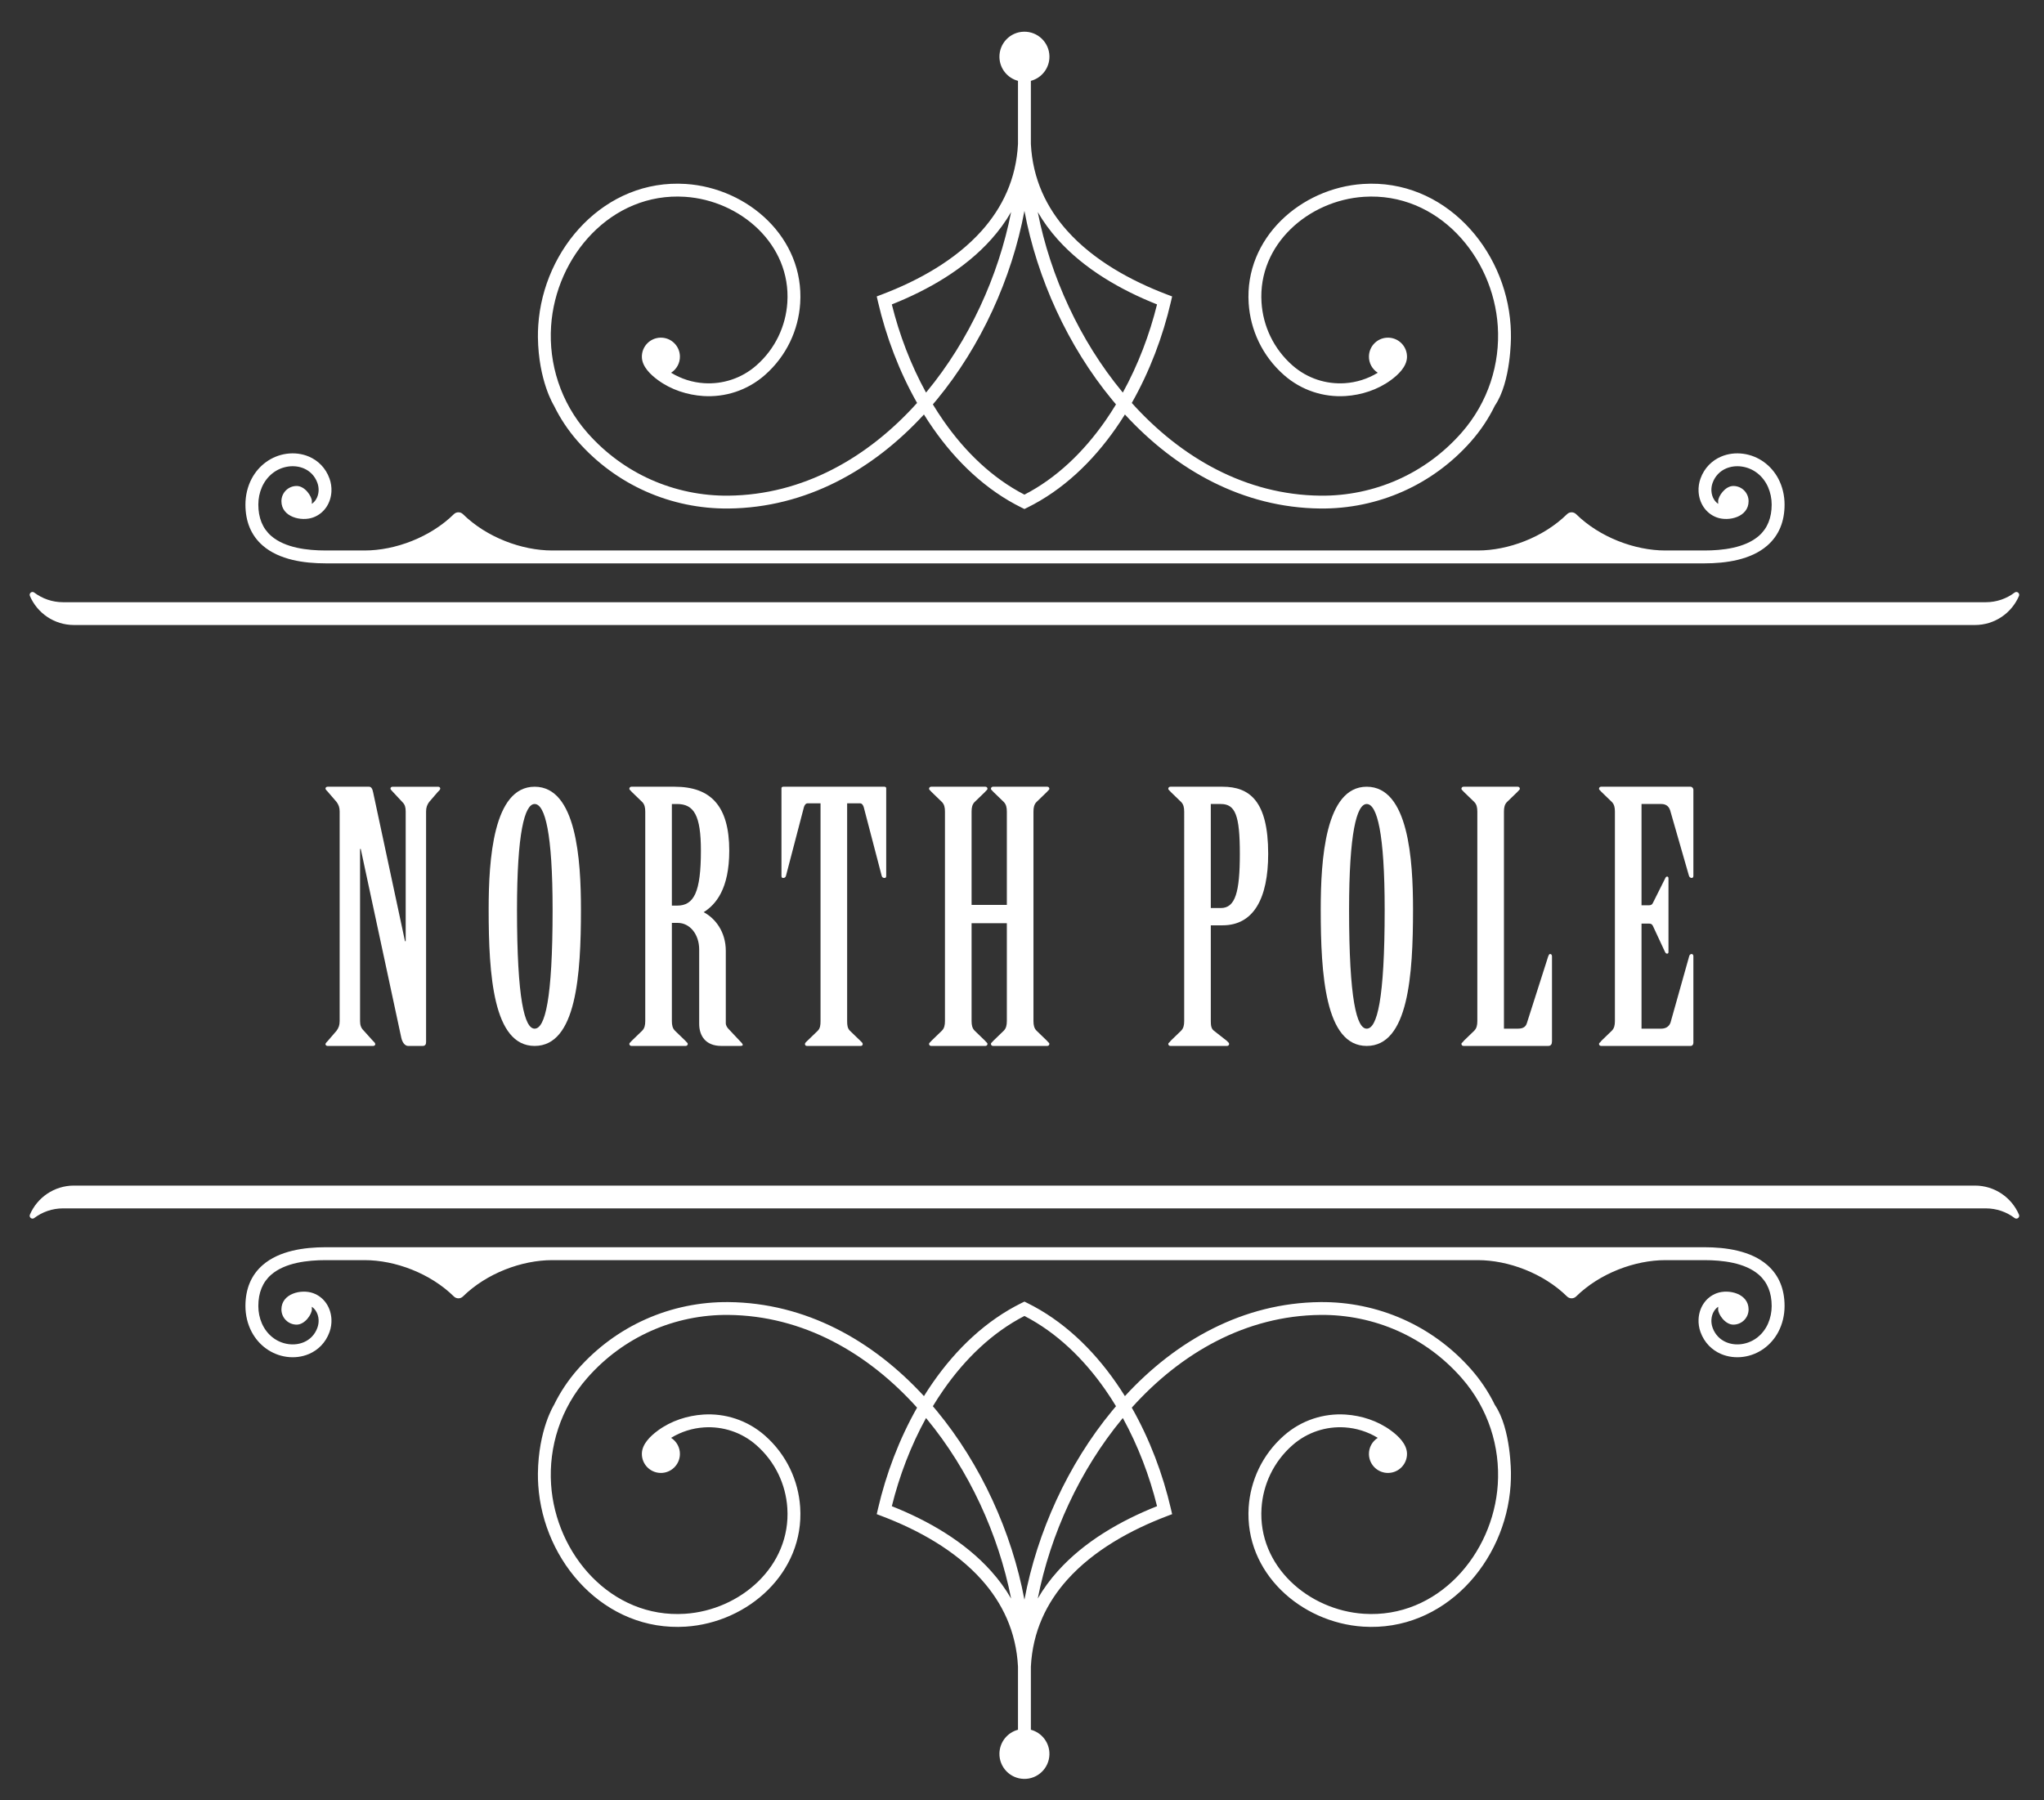 <?xml version="1.0" encoding="utf-8"?>
<!-- Generator: Adobe Illustrator 16.0.0, SVG Export Plug-In . SVG Version: 6.00 Build 0)  -->
<!DOCTYPE svg PUBLIC "-//W3C//DTD SVG 1.1//EN" "http://www.w3.org/Graphics/SVG/1.1/DTD/svg11.dtd">
<svg version="1.1" id="Layer_2" xmlns="http://www.w3.org/2000/svg" xmlns:xlink="http://www.w3.org/1999/xlink" x="0px" y="0px"
	 width="420px" height="370px" viewBox="0 0 420 370" enable-background="new 0 0 420 370" xml:space="preserve">
<rect x="0" y="0" width="420" height="370" fill="#333333" stroke="none"/>
<g>
	<g>
		<path fill="#FFFFFF" d="M113.822,83.354c1.257,2.583,2.875,5.042,4.861,7.306c3.996,4.548,8.783,7.997,13.968,10.314
			c5.388,2.405,11.215,3.593,17.045,3.535c15.852-0.158,29.628-7.872,40.156-19.326c0.591,0.949,1.201,1.881,1.836,2.792
			c4.842,6.959,10.955,12.767,18.225,16.349l0.585,0.289l0.585-0.289c7.27-3.582,13.382-9.39,18.225-16.349
			c0.635-0.91,1.247-1.842,1.839-2.792c10.525,11.454,24.301,19.168,40.153,19.326c5.83,0.058,11.656-1.129,17.045-3.535
			c5.188-2.317,9.972-5.766,13.969-10.314c1.986-2.264,3.604-4.722,4.86-7.306c3.351-4.886,3.294-14.082,3.294-14.082
			c0.005-0.799-0.016-1.596-0.069-2.39c-1.033-15.843-13.722-30.15-30.314-29.073c-12.821,0.835-24.379,11.11-23.508,24.534
			c0.359,5.483,2.812,10.835,7.271,14.75c3.621,3.177,8.186,4.589,12.64,4.301c3.257-0.214,6.589-1.274,9.319-3.28
			c1.484-1.09,3.255-2.741,3.303-4.722c0.046-2.159-1.663-3.948-3.822-3.995c-2.161-0.051-3.947,1.661-3.997,3.821
			c-0.034,1.417,0.696,2.677,1.813,3.388c-2.075,1.273-4.412,1.995-6.783,2.15c-3.784,0.244-7.663-0.952-10.735-3.649
			c-3.906-3.43-6.054-8.119-6.367-12.93c-0.78-11.957,9.667-20.991,21.032-21.729c15.127-0.982,26.576,12.212,27.515,26.599
			c0.499,7.71-1.939,15.613-7.438,21.873c-3.733,4.253-8.207,7.478-13.057,9.645c-5.04,2.25-10.494,3.36-15.946,3.305
			c-15.313-0.156-28.636-7.786-38.766-19.057c3.679-6.477,6.381-13.638,8.033-20.769l0.258-1.121l-1.083-0.411
			c-7.408-2.816-15.056-7.014-20.48-13.08c-4.217-4.717-7.098-10.592-7.463-17.853V16.616c2.242-0.597,3.869-2.661,3.812-5.08
			c-0.063-2.836-2.417-5.083-5.252-5.02c-2.836,0.063-5.083,2.414-5.02,5.252c0.053,2.339,1.659,4.276,3.813,4.847v12.969
			c-0.369,7.259-3.25,13.13-7.464,17.847c-5.425,6.065-13.072,10.263-20.48,13.08l-1.082,0.411l0.261,1.121
			c1.651,7.131,4.351,14.292,8.03,20.769c-10.131,11.271-23.452,18.901-38.762,19.057c-5.456,0.055-10.908-1.055-15.95-3.305
			c-4.85-2.167-9.323-5.391-13.058-9.645c-5.497-6.26-7.936-14.163-7.434-21.873c0.936-14.387,12.384-27.581,27.512-26.599
			c11.365,0.738,21.811,9.772,21.032,21.729c-0.313,4.812-2.461,9.5-6.368,12.93c-3.071,2.697-6.95,3.893-10.735,3.649
			c-2.369-0.155-4.703-0.877-6.781-2.15c1.116-0.71,1.845-1.97,1.812-3.388c-0.047-2.16-1.84-3.872-3.996-3.821
			c-2.162,0.047-3.871,1.836-3.821,3.995c0.044,1.981,1.814,3.632,3.299,4.722c2.731,2.006,6.063,3.066,9.324,3.28
			c4.45,0.289,9.015-1.124,12.639-4.301c4.459-3.916,6.909-9.268,7.267-14.75c0.874-13.424-10.686-23.699-23.508-24.534
			c-16.59-1.077-29.282,13.23-30.313,29.073c-0.053,0.793-0.075,1.59-0.07,2.39C110.637,78.306,113.822,83.354,113.822,83.354z
			 M190.28,80.681c-3.13-5.691-5.492-11.9-7.028-18.119c7.4-2.938,14.944-7.241,20.425-13.371c1.542-1.727,2.922-3.594,4.087-5.614
			c-2.591,13.194-8.649,26.404-17.329,36.918L190.28,80.681z M227.137,86.464c-4.471,6.423-10.051,11.801-16.638,15.194
			c-6.587-3.394-12.167-8.771-16.637-15.194c-0.76-1.091-1.484-2.209-2.178-3.355c0.266-0.31,0.529-0.621,0.788-0.935
			c9.117-11.043,15.43-24.97,18.027-38.83c2.597,13.86,8.912,27.786,18.028,38.83c0.26,0.313,0.521,0.625,0.787,0.935
			C228.622,84.255,227.897,85.373,227.137,86.464z M230.719,80.681l-0.155-0.186c-8.68-10.514-14.736-23.724-17.329-36.918
			c1.166,2.02,2.544,3.887,4.087,5.614c5.479,6.129,13.025,10.433,20.425,13.371C236.21,68.781,233.849,74.99,230.719,80.681z"/>
		<path fill="#FFFFFF" d="M350.208,115.782c4.418,0,9.541-0.71,12.92-3.646c2.4-2.083,3.564-4.941,3.564-8.44
			c0-1.859-0.435-3.704-1.283-5.316c-1.446-2.738-4.076-4.691-7.179-5.119c-1.576-0.219-3.174-0.022-4.59,0.583
			c-1.867,0.802-3.421,2.304-4.218,4.495c-0.315,0.866-0.445,1.779-0.401,2.661c0.056,1.149,0.404,2.262,1.021,3.191
			c0.639,0.957,1.554,1.726,2.725,2.153c2.462,0.896,6.531-0.089,6.531-3.338c0-1.729-1.399-3.127-3.129-3.127
			c-1.727,0-3.127,2.167-3.127,3.127c0,0.96,0.02,0.386,0.053,0.569c-0.341-0.222-0.628-0.51-0.847-0.844
			c-0.355-0.532-0.555-1.182-0.589-1.856c-0.027-0.541,0.054-1.104,0.247-1.637c0.524-1.448,1.546-2.436,2.771-2.96
			c0.976-0.417,2.086-0.552,3.189-0.4c2.48,0.344,4.452,1.981,5.441,4.243c0.485,1.11,0.736,2.35,0.736,3.577
			c0,2.714-0.866,4.897-2.645,6.445c-2.857,2.481-7.5,2.992-11.191,2.992h-8.017c-6.224,0-13.464-2.687-18.334-7.47
			c-0.511-0.502-1.343-0.502-1.856,0c-4.87,4.786-12.112,7.47-18.336,7.47H113.461c-6.227,0-13.466-2.681-18.338-7.47
			c-0.514-0.505-1.34-0.505-1.856,0c-4.87,4.789-12.112,7.47-18.335,7.47h-8.016c-3.691,0-8.333-0.511-11.19-2.992
			c-1.779-1.548-2.645-3.731-2.645-6.445c0-1.227,0.244-2.461,0.735-3.577c0.997-2.267,2.963-3.898,5.441-4.243
			c1.104-0.152,2.217-0.017,3.191,0.4c1.223,0.524,2.245,1.512,2.769,2.96c0.194,0.533,0.275,1.096,0.25,1.637
			c-0.033,0.675-0.235,1.324-0.591,1.856c-0.219,0.333-0.502,0.622-0.846,0.844c0.034-0.183,0.053,0.391,0.053-0.569
			c0-0.959-1.401-3.127-3.127-3.127c-1.729,0-3.13,1.398-3.13,3.127c0,3.249,4.071,4.235,6.532,3.338
			c1.17-0.428,2.086-1.197,2.725-2.153c0.616-0.93,0.965-2.042,1.021-3.191c0.044-0.882-0.086-1.795-0.402-2.661
			c-0.794-2.191-2.348-3.693-4.218-4.495c-1.415-0.604-3.014-0.802-4.59-0.583c-3.102,0.428-5.727,2.375-7.178,5.119
			c-0.852,1.618-1.285,3.457-1.285,5.316c0,3.499,1.166,6.357,3.566,8.44c3.382,2.936,8.501,3.646,12.919,3.646H350.208z"/>
		<path fill="#FFFFFF" d="M408.042,123.768c2.227,0,4.277-0.741,5.924-1.984c0.213-0.164,0.503-0.161,0.714,0.005
			c0.212,0.164,0.282,0.444,0.179,0.691c-1.503,3.51-4.988,5.971-9.052,5.971H15.193c-4.063,0-7.548-2.461-9.049-5.971
			c-0.107-0.247-0.033-0.527,0.176-0.691c0.212-0.167,0.501-0.169,0.714-0.005c1.647,1.243,3.701,1.984,5.925,1.984H408.042z"/>
	</g>
	<g>
		<path fill="#FFFFFF" d="M110.529,302.842c-0.005,0.8,0.017,1.595,0.07,2.389c1.032,15.844,13.724,30.15,30.313,29.075
			c12.822-0.836,24.381-11.111,23.508-24.535c-0.358-5.483-2.808-10.836-7.267-14.751c-3.624-3.177-8.188-4.589-12.639-4.301
			c-3.26,0.214-6.593,1.273-9.324,3.28c-1.484,1.09-3.254,2.742-3.299,4.723c-0.05,2.158,1.659,3.948,3.821,3.996
			c2.156,0.049,3.948-1.663,3.996-3.822c0.033-1.418-0.696-2.677-1.812-3.388c2.078-1.274,4.412-1.995,6.781-2.15
			c3.785-0.244,7.665,0.952,10.735,3.649c3.907,3.429,6.055,8.119,6.368,12.931c0.779,11.955-9.667,20.99-21.032,21.728
			c-15.128,0.983-26.577-12.211-27.512-26.598c-0.502-7.711,1.937-15.613,7.434-21.873c3.735-4.255,8.208-7.478,13.058-9.646
			c5.042-2.25,10.494-3.36,15.95-3.305c15.31,0.156,28.631,7.786,38.762,19.057c-3.679,6.476-6.379,13.639-8.03,20.77l-0.261,1.121
			l1.082,0.41c7.409,2.816,15.056,7.016,20.48,13.08c4.215,4.718,7.095,10.589,7.464,17.847v12.97
			c-2.154,0.57-3.76,2.508-3.813,4.847c-0.064,2.839,2.183,5.188,5.02,5.253c2.835,0.063,5.188-2.184,5.252-5.02
			c0.057-2.419-1.57-4.483-3.812-5.08v-12.964c0.366-7.262,3.247-13.135,7.463-17.853c5.425-6.064,13.072-10.264,20.48-13.08
			l1.083-0.41l-0.258-1.121c-1.652-7.131-4.354-14.294-8.033-20.77c10.13-11.271,23.452-18.9,38.766-19.057
			c5.452-0.056,10.906,1.055,15.946,3.305c4.85,2.168,9.323,5.391,13.057,9.646c5.498,6.26,7.937,14.162,7.438,21.873
			c-0.938,14.387-12.388,27.581-27.515,26.598c-11.365-0.737-21.813-9.772-21.032-21.728c0.313-4.812,2.461-9.502,6.367-12.931
			c3.072-2.697,6.951-3.894,10.735-3.649c2.371,0.155,4.708,0.876,6.783,2.15c-1.116,0.711-1.847,1.97-1.813,3.388
			c0.05,2.159,1.836,3.871,3.997,3.822c2.159-0.048,3.868-1.838,3.822-3.996c-0.048-1.98-1.818-3.633-3.303-4.723
			c-2.73-2.007-6.063-3.066-9.319-3.28c-4.454-0.288-9.019,1.124-12.64,4.301c-4.459,3.915-6.911,9.268-7.271,14.751
			c-0.871,13.424,10.687,23.699,23.508,24.535c16.593,1.075,29.281-13.231,30.314-29.075c0.054-0.794,0.074-1.589,0.069-2.389
			c0,0,0.057-9.196-3.294-14.082c-1.257-2.583-2.874-5.041-4.86-7.306c-3.997-4.548-8.78-7.997-13.969-10.313
			c-5.389-2.406-11.215-3.593-17.045-3.535c-15.853,0.158-29.628,7.872-40.153,19.325c-0.592-0.947-1.204-1.88-1.839-2.79
			c-4.843-6.96-10.955-12.767-18.225-16.35l-0.585-0.288l-0.585,0.288c-7.27,3.583-13.383,9.39-18.225,16.35
			c-0.635,0.91-1.246,1.843-1.836,2.79c-10.527-11.453-24.304-19.167-40.156-19.325c-5.83-0.058-11.657,1.129-17.045,3.535
			c-5.186,2.316-9.972,5.766-13.968,10.313c-1.986,2.265-3.604,4.723-4.861,7.306C113.822,288.76,110.637,293.808,110.529,302.842z
			 M190.435,291.619c8.68,10.514,14.737,23.724,17.329,36.917c-1.165-2.02-2.544-3.888-4.087-5.612
			c-5.48-6.13-13.025-10.433-20.425-13.371c1.537-6.218,3.898-12.428,7.028-18.119L190.435,291.619z M229.315,289.005
			c-0.266,0.312-0.527,0.621-0.787,0.935c-9.116,11.043-15.431,24.97-18.028,38.83c-2.597-13.86-8.91-27.787-18.027-38.83
			c-0.258-0.313-0.521-0.623-0.788-0.935c0.693-1.147,1.417-2.265,2.178-3.355c4.47-6.423,10.05-11.801,16.637-15.194
			c6.587,3.394,12.167,8.771,16.638,15.194C227.897,286.741,228.622,287.858,229.315,289.005z M237.748,309.552
			c-7.399,2.938-14.945,7.241-20.425,13.371c-1.543,1.725-2.922,3.593-4.087,5.612c2.592-13.193,8.649-26.403,17.329-36.917
			l0.155-0.186C233.849,297.125,236.21,303.334,237.748,309.552z"/>
		<path fill="#FFFFFF" d="M350.208,256.332c4.418,0,9.541,0.711,12.92,3.646c2.4,2.084,3.564,4.941,3.564,8.44
			c0,1.859-0.435,3.705-1.283,5.316c-1.446,2.738-4.076,4.693-7.179,5.12c-1.576,0.218-3.174,0.022-4.59-0.583
			c-1.867-0.802-3.421-2.303-4.218-4.495c-0.315-0.865-0.445-1.778-0.401-2.661c0.056-1.148,0.404-2.261,1.021-3.191
			c0.639-0.957,1.554-1.726,2.725-2.151c2.462-0.896,6.531,0.088,6.531,3.337c0,1.729-1.399,3.128-3.129,3.128
			c-1.727,0-3.127-2.167-3.127-3.128s0.02-0.385,0.053-0.569c-0.341,0.223-0.628,0.512-0.847,0.844
			c-0.355,0.534-0.555,1.183-0.589,1.856c-0.027,0.541,0.054,1.104,0.247,1.638c0.524,1.448,1.546,2.436,2.771,2.961
			c0.976,0.415,2.086,0.552,3.189,0.399c2.48-0.345,4.452-1.981,5.441-4.243c0.485-1.11,0.736-2.35,0.736-3.577
			c0-2.714-0.866-4.896-2.645-6.444c-2.857-2.481-7.5-2.991-11.191-2.991h-8.017c-6.224,0-13.464,2.685-18.334,7.47
			c-0.511,0.502-1.343,0.502-1.856,0c-4.87-4.787-12.112-7.47-18.336-7.47H113.461c-6.227,0-13.466,2.68-18.338,7.47
			c-0.514,0.504-1.34,0.504-1.856,0c-4.87-4.79-12.112-7.47-18.335-7.47h-8.016c-3.691,0-8.333,0.51-11.19,2.991
			c-1.779,1.548-2.645,3.73-2.645,6.444c0,1.228,0.244,2.462,0.735,3.577c0.997,2.267,2.963,3.898,5.441,4.243
			c1.104,0.152,2.217,0.016,3.191-0.399c1.223-0.525,2.245-1.513,2.769-2.961c0.194-0.533,0.275-1.097,0.25-1.638
			c-0.033-0.674-0.235-1.322-0.591-1.856c-0.219-0.332-0.502-0.621-0.846-0.844c0.034,0.185,0.053-0.392,0.053,0.569
			s-1.401,3.128-3.127,3.128c-1.729,0-3.13-1.399-3.13-3.128c0-3.249,4.071-4.233,6.532-3.337c1.17,0.426,2.086,1.194,2.725,2.151
			c0.616,0.931,0.965,2.043,1.021,3.191c0.044,0.883-0.086,1.796-0.402,2.661c-0.794,2.192-2.348,3.693-4.218,4.495
			c-1.415,0.605-3.014,0.801-4.59,0.583c-3.102-0.427-5.727-2.376-7.178-5.12c-0.852-1.616-1.285-3.457-1.285-5.316
			c0-3.499,1.166-6.356,3.566-8.44c3.382-2.936,8.501-3.646,12.919-3.646H350.208z"/>
		<path fill="#FFFFFF" d="M408.042,248.346c2.227,0,4.277,0.741,5.924,1.985c0.213,0.163,0.503,0.16,0.714-0.007
			c0.212-0.164,0.282-0.444,0.179-0.69c-1.503-3.51-4.988-5.972-9.052-5.972H15.193c-4.063,0-7.548,2.462-9.049,5.972
			c-0.107,0.246-0.033,0.526,0.176,0.69c0.212,0.167,0.501,0.17,0.714,0.007c1.647-1.244,3.701-1.985,5.925-1.985H408.042z"/>
	</g>
	<g>
		<path fill="#FFFFFF" d="M69.794,166.802c0-0.852-0.213-1.42-0.639-1.989l-1.776-2.06c-0.142-0.213-0.497-0.426-0.497-0.71
			c0-0.142,0.142-0.355,0.426-0.355h8.524c0.497,0,0.71,0.498,0.852,1.208l6.535,30.542h0.142v-26.636
			c0-0.852-0.142-1.42-0.639-1.917l-1.989-2.131c-0.142-0.213-0.497-0.426-0.497-0.71c0-0.142,0.142-0.355,0.426-0.355h9.375
			c0.284,0,0.426,0.213,0.426,0.355c0,0.284-0.284,0.497-0.497,0.71l-1.776,2.06c-0.426,0.568-0.639,1.137-0.639,1.989v47.377
			c0,0.497-0.213,0.781-0.71,0.781h-2.983c-0.64,0-1.208-0.71-1.421-1.775l-8.311-38.711h-0.142v35.373
			c0,0.853,0.213,1.421,0.71,1.918l1.918,2.131c0.213,0.213,0.497,0.426,0.497,0.71c0,0.143-0.142,0.355-0.426,0.355h-9.376
			c-0.284,0-0.426-0.213-0.426-0.355c0-0.284,0.355-0.497,0.497-0.71l1.776-2.06c0.426-0.568,0.639-1.137,0.639-1.989V166.802z"/>
		<path fill="#FFFFFF" d="M119.374,186.904c0,13.425-0.923,28.057-9.518,28.057c-8.523,0-9.447-14.632-9.447-28.057
			c0-10.229,0.923-25.216,9.447-25.216C118.45,161.688,119.374,176.675,119.374,186.904z M106.233,186.975
			c0,18.468,1.563,24.434,3.622,24.434c2.131,0,3.694-5.966,3.694-24.434c0-15.769-1.563-21.735-3.694-21.735
			C107.796,165.24,106.233,171.206,106.233,186.975z"/>
		<path fill="#FFFFFF" d="M138.055,209.846c0,0.853,0.142,1.492,0.64,1.989l2.131,2.06c0.142,0.213,0.497,0.426,0.497,0.64
			c0,0.213-0.142,0.426-0.426,0.426h-11.152c-0.284,0-0.426-0.213-0.426-0.426c0-0.214,0.355-0.427,0.497-0.64l2.131-2.06
			c0.497-0.497,0.639-1.137,0.639-1.989v-43.044c0-0.852-0.142-1.492-0.639-1.989l-2.131-2.06c-0.142-0.213-0.497-0.426-0.497-0.639
			c0-0.213,0.142-0.426,0.426-0.426h8.879c7.387,0,11.223,3.907,11.223,13.141c0,7.885-2.77,11.081-5.256,12.644
			c2.415,1.278,4.546,4.049,4.546,7.955v14.846c0,0.497,0.284,0.923,0.64,1.278l2.273,2.415c0.284,0.284,0.568,0.568,0.568,0.781
			s-0.355,0.213-0.71,0.213h-3.694c-3.267,0-4.546-2.131-4.546-4.546v-15.271c0-3.125-1.917-5.469-4.404-5.469h-1.208V209.846z
			 M138.055,186.123h1.065c3.48,0,4.901-2.771,4.901-11.294c0-7.245-1.421-9.589-4.901-9.589h-1.065V186.123z"/>
		<path fill="#FFFFFF" d="M168.6,165.098h-2.628c-0.426,0-0.639,0.355-0.781,0.781l-3.693,14.135
			c-0.071,0.284-0.284,0.426-0.568,0.426s-0.355-0.142-0.355-0.497v-17.971c0-0.142,0.142-0.284,0.355-0.284h20.812
			c0.213,0,0.355,0.142,0.355,0.284v17.971c0,0.355-0.071,0.497-0.355,0.497s-0.497-0.142-0.568-0.426l-3.694-14.135
			c-0.142-0.426-0.355-0.781-0.781-0.781h-2.628v44.749c0,0.853,0.071,1.492,0.568,1.989l2.131,2.06
			c0.213,0.213,0.497,0.426,0.497,0.64c0,0.213-0.071,0.426-0.426,0.426h-11.01c-0.355,0-0.426-0.213-0.426-0.426
			c0-0.214,0.284-0.427,0.498-0.64l2.131-2.06c0.497-0.497,0.568-1.137,0.568-1.989V165.098z"/>
		<path fill="#FFFFFF" d="M206.885,185.98v-19.178c0-0.852-0.142-1.492-0.639-1.989l-2.131-2.06
			c-0.142-0.213-0.497-0.426-0.497-0.639c0-0.213,0.142-0.426,0.426-0.426h11.152c0.284,0,0.426,0.213,0.426,0.426
			c0,0.213-0.354,0.426-0.497,0.639l-2.131,2.06c-0.497,0.497-0.639,1.137-0.639,1.989v43.044c0,0.853,0.142,1.492,0.639,1.989
			l2.131,2.06c0.143,0.213,0.497,0.426,0.497,0.64c0,0.213-0.142,0.426-0.426,0.426h-11.152c-0.284,0-0.426-0.213-0.426-0.426
			c0-0.214,0.355-0.427,0.497-0.64l2.131-2.06c0.497-0.497,0.639-1.137,0.639-1.989v-20.102h-7.245v20.102
			c0,0.853,0.142,1.492,0.64,1.989l2.131,2.06c0.142,0.213,0.497,0.426,0.497,0.64c0,0.213-0.142,0.426-0.426,0.426H191.33
			c-0.284,0-0.426-0.213-0.426-0.426c0-0.214,0.355-0.427,0.497-0.64l2.131-2.06c0.497-0.497,0.639-1.137,0.639-1.989v-43.044
			c0-0.852-0.142-1.492-0.639-1.989l-2.131-2.06c-0.142-0.213-0.497-0.426-0.497-0.639c0-0.213,0.142-0.426,0.426-0.426h11.152
			c0.284,0,0.426,0.213,0.426,0.426c0,0.213-0.355,0.426-0.497,0.639l-2.131,2.06c-0.498,0.497-0.64,1.137-0.64,1.989v19.178
			H206.885z"/>
		<path fill="#FFFFFF" d="M243.326,166.802c0-0.852-0.143-1.492-0.64-1.989l-2.131-2.06c-0.143-0.213-0.497-0.426-0.497-0.639
			c0-0.213,0.142-0.426,0.426-0.426h10.726c5.54,0,9.376,2.913,9.376,13.78c0,9.163-2.983,14.704-9.376,14.704h-2.415v19.675
			c0,0.853,0.071,1.563,0.64,1.989l2.628,2.06c0.213,0.213,0.497,0.426,0.497,0.64c0,0.213-0.142,0.426-0.426,0.426h-11.649
			c-0.284,0-0.426-0.213-0.426-0.426c0-0.214,0.354-0.355,0.497-0.64l2.131-2.06c0.497-0.497,0.64-1.137,0.64-1.989V166.802z
			 M248.794,186.62h2.06c2.983,0,3.907-3.268,3.907-11.152s-0.924-10.228-3.907-10.228h-2.06V186.62z"/>
		<path fill="#FFFFFF" d="M290.348,186.904c0,13.425-0.924,28.057-9.519,28.057c-8.523,0-9.446-14.632-9.446-28.057
			c0-10.229,0.923-25.216,9.446-25.216C289.424,161.688,290.348,176.675,290.348,186.904z M277.208,186.975
			c0,18.468,1.563,24.434,3.622,24.434c2.131,0,3.693-5.966,3.693-24.434c0-15.769-1.563-21.735-3.693-21.735
			C278.77,165.24,277.208,171.206,277.208,186.975z"/>
		<path fill="#FFFFFF" d="M303.561,166.802c0-0.852-0.143-1.492-0.64-1.989l-2.131-2.06c-0.143-0.213-0.497-0.426-0.497-0.639
			c0-0.213,0.142-0.426,0.426-0.426h11.152c0.283,0,0.426,0.213,0.426,0.426c0,0.213-0.355,0.426-0.497,0.639l-2.131,2.06
			c-0.497,0.497-0.64,1.137-0.64,1.989v44.606h2.842c0.852,0,1.563-0.213,1.847-1.065l4.403-13.779
			c0.143-0.284,0.143-0.497,0.427-0.497c0.213,0,0.354,0.213,0.354,0.497v17.402c0,0.639-0.213,0.994-0.781,0.994h-17.402
			c-0.284,0-0.426-0.213-0.426-0.426c0-0.214,0.354-0.355,0.497-0.64l2.131-2.06c0.497-0.497,0.64-1.137,0.64-1.989V166.802z"/>
		<path fill="#FFFFFF" d="M337.3,186.051h1.563c0.355,0,0.64-0.142,0.781-0.497l2.486-4.972c0.143-0.285,0.213-0.427,0.426-0.427
			c0.214,0,0.284,0.142,0.284,0.427v15.058c0,0.213-0.07,0.355-0.284,0.355c-0.283,0-0.354-0.213-0.497-0.497l-2.415-5.186
			c-0.142-0.355-0.426-0.497-0.781-0.497H337.3v21.593h4.049c0.924,0,1.634-0.426,1.918-1.278l3.835-13.638
			c0.071-0.284,0.284-0.426,0.498-0.426c0.213,0,0.354,0.213,0.354,0.426v17.828c0,0.355-0.213,0.64-0.568,0.64H328.99
			c-0.284,0-0.426-0.213-0.426-0.426c0-0.214,0.354-0.355,0.497-0.64l2.131-2.06c0.497-0.497,0.64-1.137,0.64-1.989v-43.044
			c0-0.852-0.143-1.492-0.64-1.989l-2.131-2.06c-0.143-0.213-0.497-0.426-0.497-0.639c0-0.213,0.142-0.426,0.426-0.426h18.396
			c0.284,0,0.568,0.284,0.568,0.64v17.686c0,0.284-0.142,0.426-0.354,0.426c-0.284,0-0.498-0.213-0.568-0.497l-3.836-13.354
			c-0.284-0.923-0.923-1.35-1.847-1.35H337.3V186.051z"/>
	</g>
</g>
</svg>
